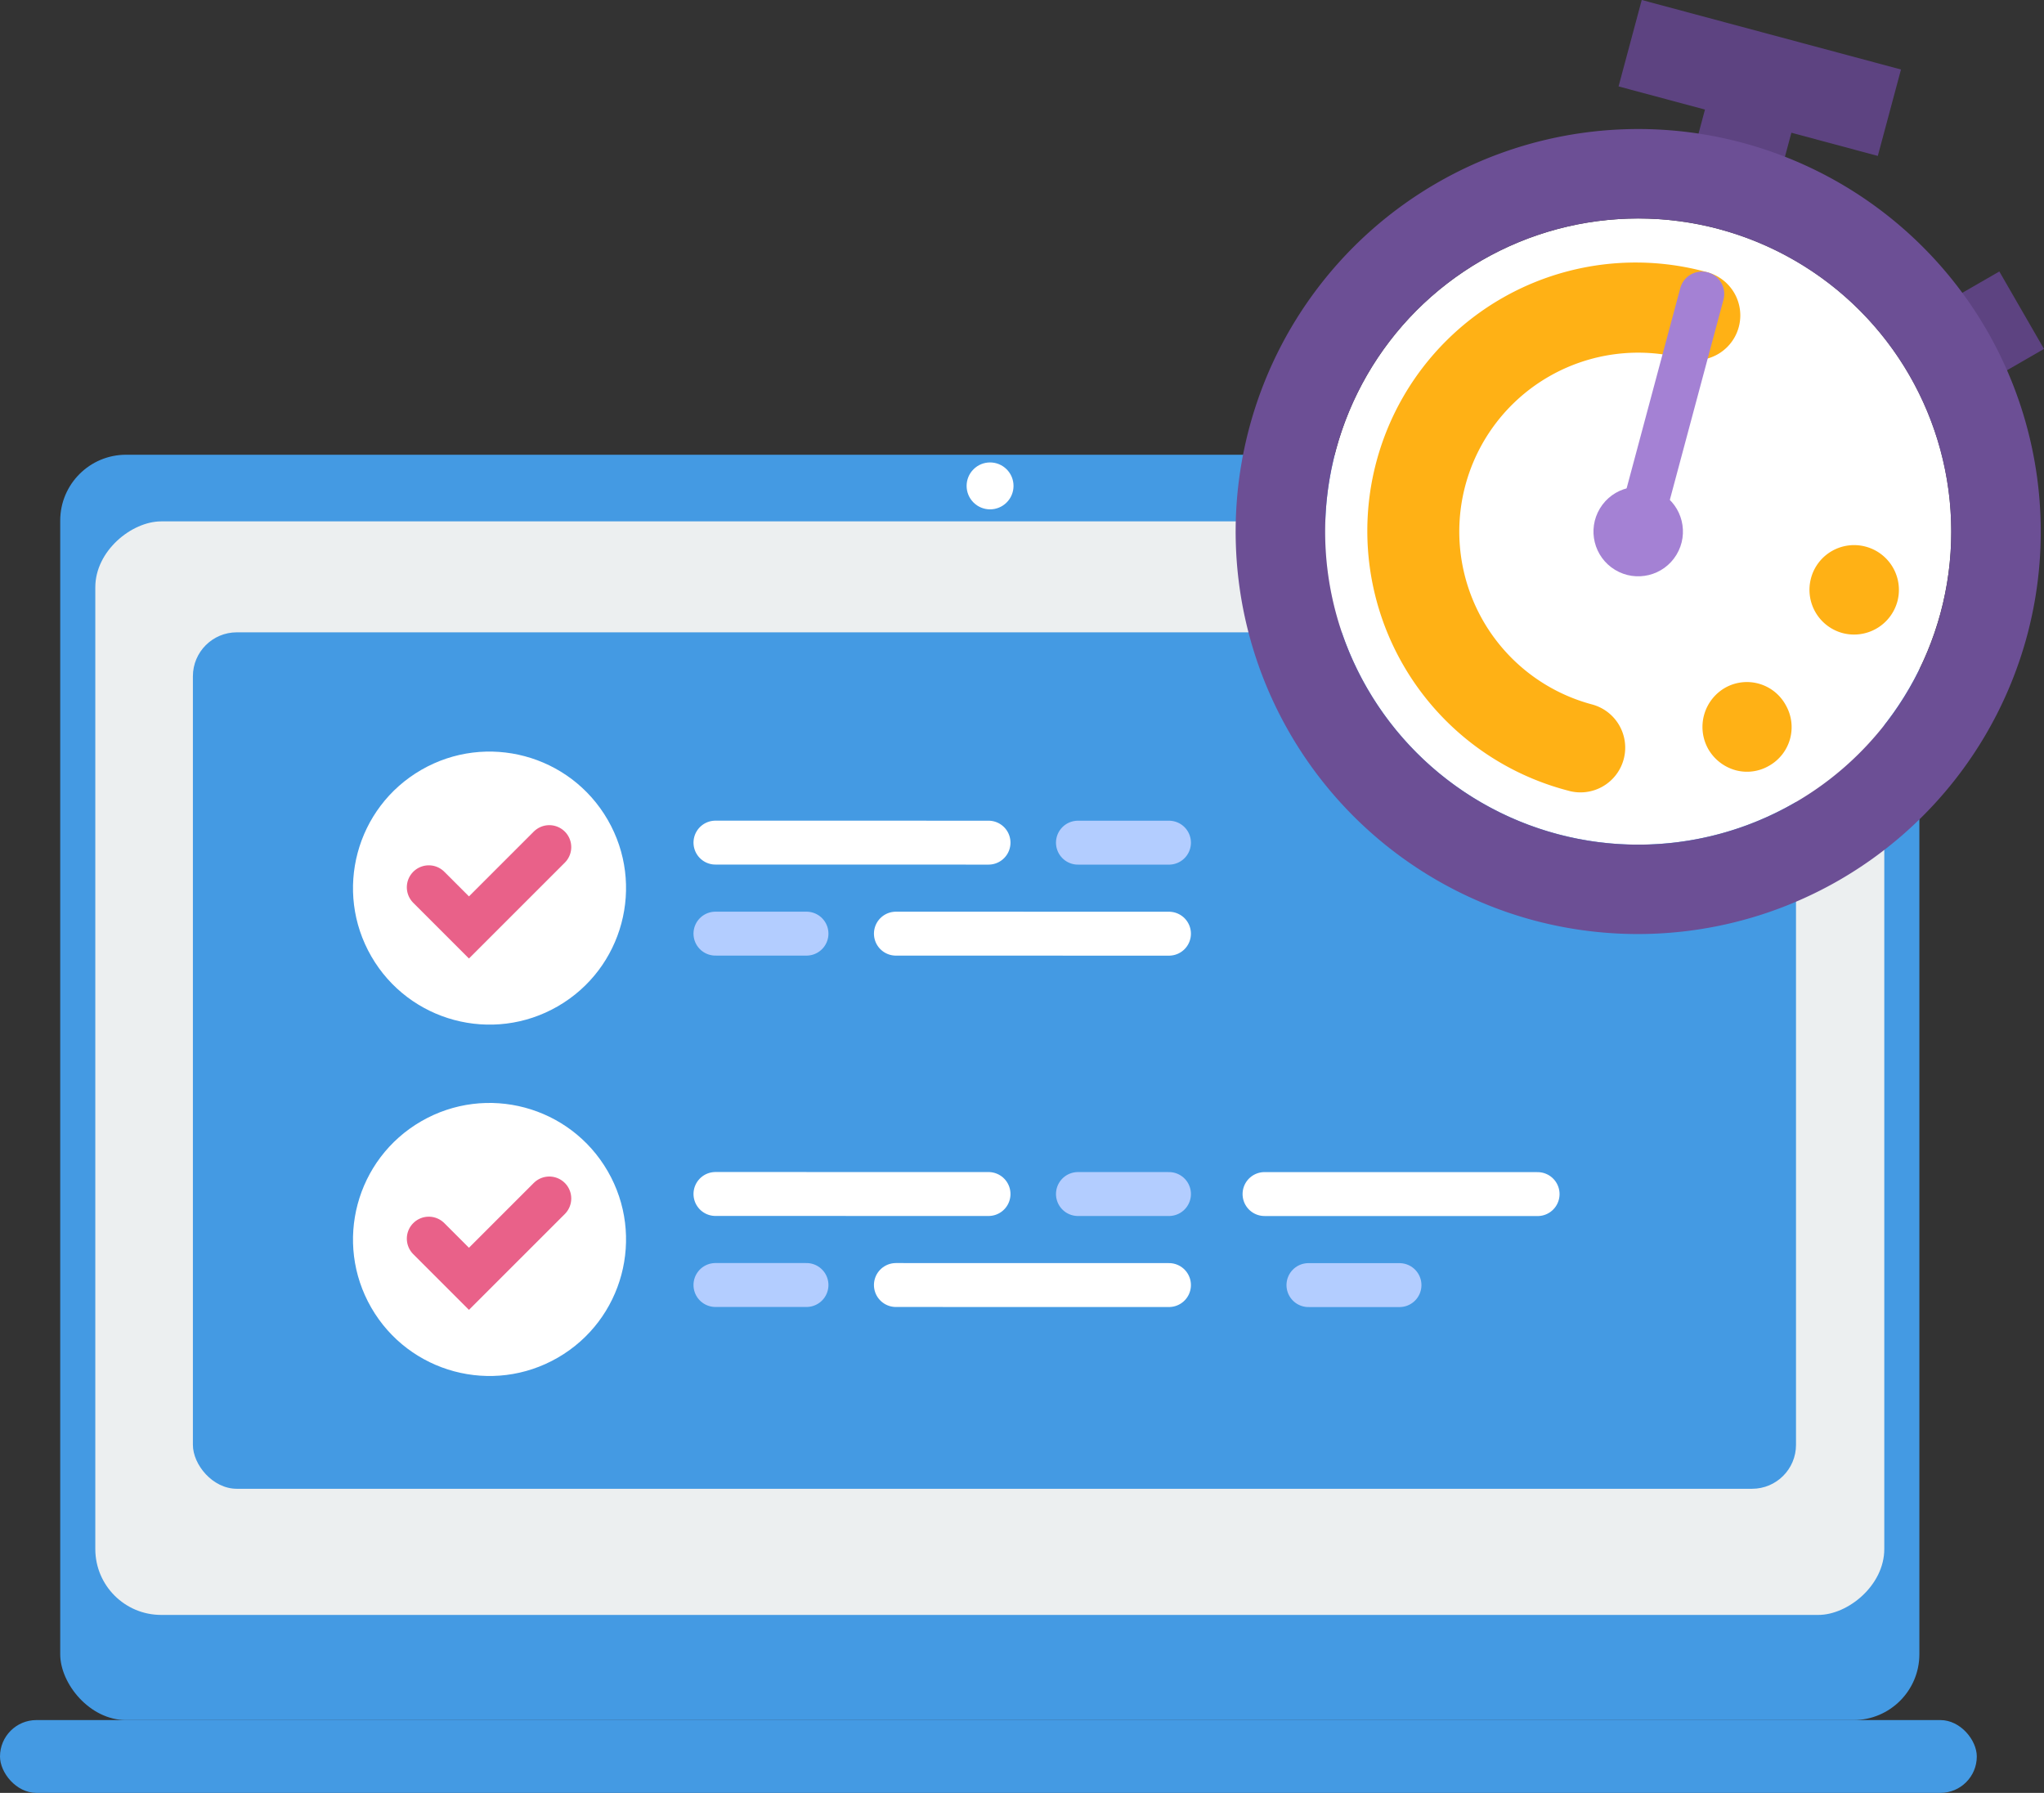 <svg xmlns="http://www.w3.org/2000/svg" width="93.077" height="81.642" viewBox="0 0 93.077 81.642">
  <rect x="0" y="0" width="93.077" height="81.642" fill="#333333" stroke="none"/>
  <g id="Group_576" data-name="Group 576" transform="translate(-53.216 -423.206)">
    <g id="Group_570" data-name="Group 570" transform="translate(-2045.784 -5877.999)">
      <g id="Group_542" data-name="Group 542" transform="translate(2099 6321.82)">
        <rect id="Rectangle_273" data-name="Rectangle 273" width="84.66" height="57.62" rx="3" transform="translate(2.742 0.092)" fill="#449ae3"/>
        <rect id="Rectangle_274" data-name="Rectangle 274" width="49.796" height="81.464" rx="3" transform="translate(85.804 3.127) rotate(90)" fill="#eceff0"/>
        <rect id="Rectangle_275" data-name="Rectangle 275" width="90.017" height="3.316" rx="1.658" transform="translate(0 57.711)" fill="#449ae3"/>
        <circle id="Ellipse_81" data-name="Ellipse 81" cx="1.068" cy="1.068" r="1.068" transform="translate(43.574 1.511) rotate(-45)" fill="#fff"/>
      </g>
    </g>
    <g id="Group_575" data-name="Group 575">
      <rect id="Rectangle_295" data-name="Rectangle 295" width="73" height="39" rx="2" transform="translate(62 452)" fill="#449ae3"/>
      <g id="Group_569" data-name="Group 569" transform="translate(67.016 455.156)">
        <ellipse id="Ellipse_71" data-name="Ellipse 71" cx="6.216" cy="6.216" rx="6.216" ry="6.216" transform="translate(0 6.216) rotate(-30)" fill="#fff"/>
        <path id="Path_655" data-name="Path 655" d="M0,3.187,2.24,4.48,4.826,0" transform="matrix(0.966, 0.259, -0.259, 0.966, 6.551, 5.375)" fill="none" stroke="#e96189" stroke-linecap="round" stroke-miterlimit="10" stroke-width="2"/>
      </g>
      <g id="Group_574" data-name="Group 574" transform="translate(67.016 471.156)">
        <ellipse id="Ellipse_71-2" data-name="Ellipse 71" cx="6.216" cy="6.216" rx="6.216" ry="6.216" transform="translate(0 6.216) rotate(-30)" fill="#fff"/>
        <path id="Path_655-2" data-name="Path 655" d="M0,3.187,2.24,4.48,4.826,0" transform="matrix(0.966, 0.259, -0.259, 0.966, 6.551, 5.375)" fill="none" stroke="#e96189" stroke-linecap="round" stroke-miterlimit="10" stroke-width="2"/>
      </g>
      <g id="Group_329" data-name="Group 329" transform="matrix(0.966, 0.259, -0.259, 0.966, 87.046, 456.913)">
        <line id="Line_27" data-name="Line 27" y1="3.218" x2="12.009" transform="translate(0 1.609)" fill="none" stroke="#fff" stroke-linecap="round" stroke-miterlimit="10" stroke-width="2"/>
        <line id="Line_28" data-name="Line 28" y1="1.073" x2="4.003" transform="translate(15.942 -0.518)" fill="none" stroke="#b3cdff" stroke-linecap="round" stroke-miterlimit="10" stroke-width="2"/>
        <line id="Line_29" data-name="Line 29" x1="12.009" y2="3.218" transform="translate(9.009 3.485)" fill="none" stroke="#fff" stroke-linecap="round" stroke-miterlimit="10" stroke-width="2"/>
        <line id="Line_30" data-name="Line 30" x1="4.003" y2="1.073" transform="translate(1.073 7.757)" fill="none" stroke="#b3cdff" stroke-linecap="round" stroke-miterlimit="10" stroke-width="2"/>
      </g>
      <g id="Group_573" data-name="Group 573" transform="matrix(0.966, 0.259, -0.259, 0.966, 87.046, 472.913)">
        <line id="Line_27-2" data-name="Line 27" y1="3.218" x2="12.009" transform="translate(0 1.609)" fill="none" stroke="#fff" stroke-linecap="round" stroke-miterlimit="10" stroke-width="2"/>
        <line id="Line_39" data-name="Line 39" y1="3.218" x2="12.009" transform="translate(24.148 -4.862)" fill="none" stroke="#fff" stroke-linecap="round" stroke-miterlimit="10" stroke-width="2"/>
        <line id="Line_28-2" data-name="Line 28" y1="1.073" x2="4.003" transform="translate(15.942 -0.518)" fill="none" stroke="#b3cdff" stroke-linecap="round" stroke-miterlimit="10" stroke-width="2"/>
        <line id="Line_29-2" data-name="Line 29" x1="12.009" y2="3.218" transform="translate(9.009 3.485)" fill="none" stroke="#fff" stroke-linecap="round" stroke-miterlimit="10" stroke-width="2"/>
        <line id="Line_30-2" data-name="Line 30" x1="4.003" y2="1.073" transform="translate(1.073 7.757)" fill="none" stroke="#b3cdff" stroke-linecap="round" stroke-miterlimit="10" stroke-width="2"/>
        <line id="Line_40" data-name="Line 40" x1="4.003" y2="1.073" transform="translate(27.153 0.769)" fill="none" stroke="#b3cdff" stroke-linecap="round" stroke-miterlimit="10" stroke-width="2"/>
      </g>
    </g>
    <g id="Group_561" data-name="Group 561" transform="translate(109.481 423.206)">
      <g id="Group_337" data-name="Group 337" transform="translate(17.439 0)">
        <rect id="Rectangle_268" data-name="Rectangle 268" width="4.074" height="12.221" transform="matrix(0.259, -0.966, 0.966, 0.259, 0, 3.935)" fill="#5d4381"/>
      </g>
      <g id="Group_338" data-name="Group 338" transform="translate(20.583 3.022)">
        <rect id="Rectangle_269" data-name="Rectangle 269" width="5.092" height="4.074" transform="translate(0 4.918) rotate(-75)" fill="#5d4381"/>
      </g>
      <g id="Group_339" data-name="Group 339" transform="translate(31.847 12.362)">
        <rect id="Rectangle_270" data-name="Rectangle 270" width="3.383" height="4.071" transform="translate(0 1.69) rotate(-29.968)" fill="#5d4381"/>
      </g>
      <ellipse id="Ellipse_74" data-name="Ellipse 74" cx="14.257" cy="14.257" rx="14.257" ry="14.257" transform="translate(4.076 9.949)" fill="#fff"/>
      <g id="Group_340" data-name="Group 340" transform="translate(0 5.873)">
        <path id="Path_659" data-name="Path 659" d="M1156.342,995.176a18.331,18.331,0,1,1,22.451-12.962A18.352,18.352,0,0,1,1156.342,995.176Zm8.435-31.478a14.257,14.257,0,1,0,10.082,17.462A14.274,14.274,0,0,0,1164.776,963.7Z" transform="translate(-1142.753 -959.136)" fill="#6c4f95"/>
      </g>
      <g id="Group_341" data-name="Group 341" transform="translate(6.111 11.984)">
        <path id="Path_660" data-name="Path 660" d="M1237.155,1068.506a12.221,12.221,0,1,1,6.326-23.608,2.037,2.037,0,0,1-1.054,3.935,8.147,8.147,0,1,0-4.217,15.739,2.037,2.037,0,1,1-1.055,3.935Z" transform="translate(-1228.096 -1044.48)" fill="#ffb115"/>
      </g>
      <g id="Group_342" data-name="Group 342" transform="translate(21.262 24.819)">
        <path id="Path_661" data-name="Path 661" d="M1439.946,1233a2.056,2.056,0,0,1,.784-2.791h0a2.015,2.015,0,0,1,2.753.805h0a2.018,2.018,0,0,1-.776,2.76h0a1.991,1.991,0,0,1-1.5.2h0A2.071,2.071,0,0,1,1439.946,1233Zm4.685-7.785a2.031,2.031,0,0,1,2.475-1.429h0a2.038,2.038,0,0,1,1.46,2.483h0a2.046,2.046,0,0,1-2.514,1.452h0A2.039,2.039,0,0,1,1444.632,1225.213Z" transform="translate(-1439.688 -1223.716)" fill="#ffb115"/>
      </g>
      <g id="Group_343" data-name="Group 343" transform="translate(15.536 21.409)">
        <ellipse id="Ellipse_75" data-name="Ellipse 75" cx="2.037" cy="2.037" rx="2.037" ry="2.037" transform="translate(0 3.484) rotate(-58.792)" fill="#a481d4"/>
      </g>
      <g id="Group_344" data-name="Group 344" transform="translate(17.578 12.367)">
        <path id="Path_662" data-name="Path 662" d="M1388.992,1061.664a1.019,1.019,0,0,1-.72-1.248l2.636-9.837a1.018,1.018,0,1,1,1.967.527l-2.636,9.837A1.019,1.019,0,0,1,1388.992,1061.664Z" transform="translate(-1388.237 -1049.825)" fill="#a481d4"/>
      </g>
    </g>
  </g>
</svg>
